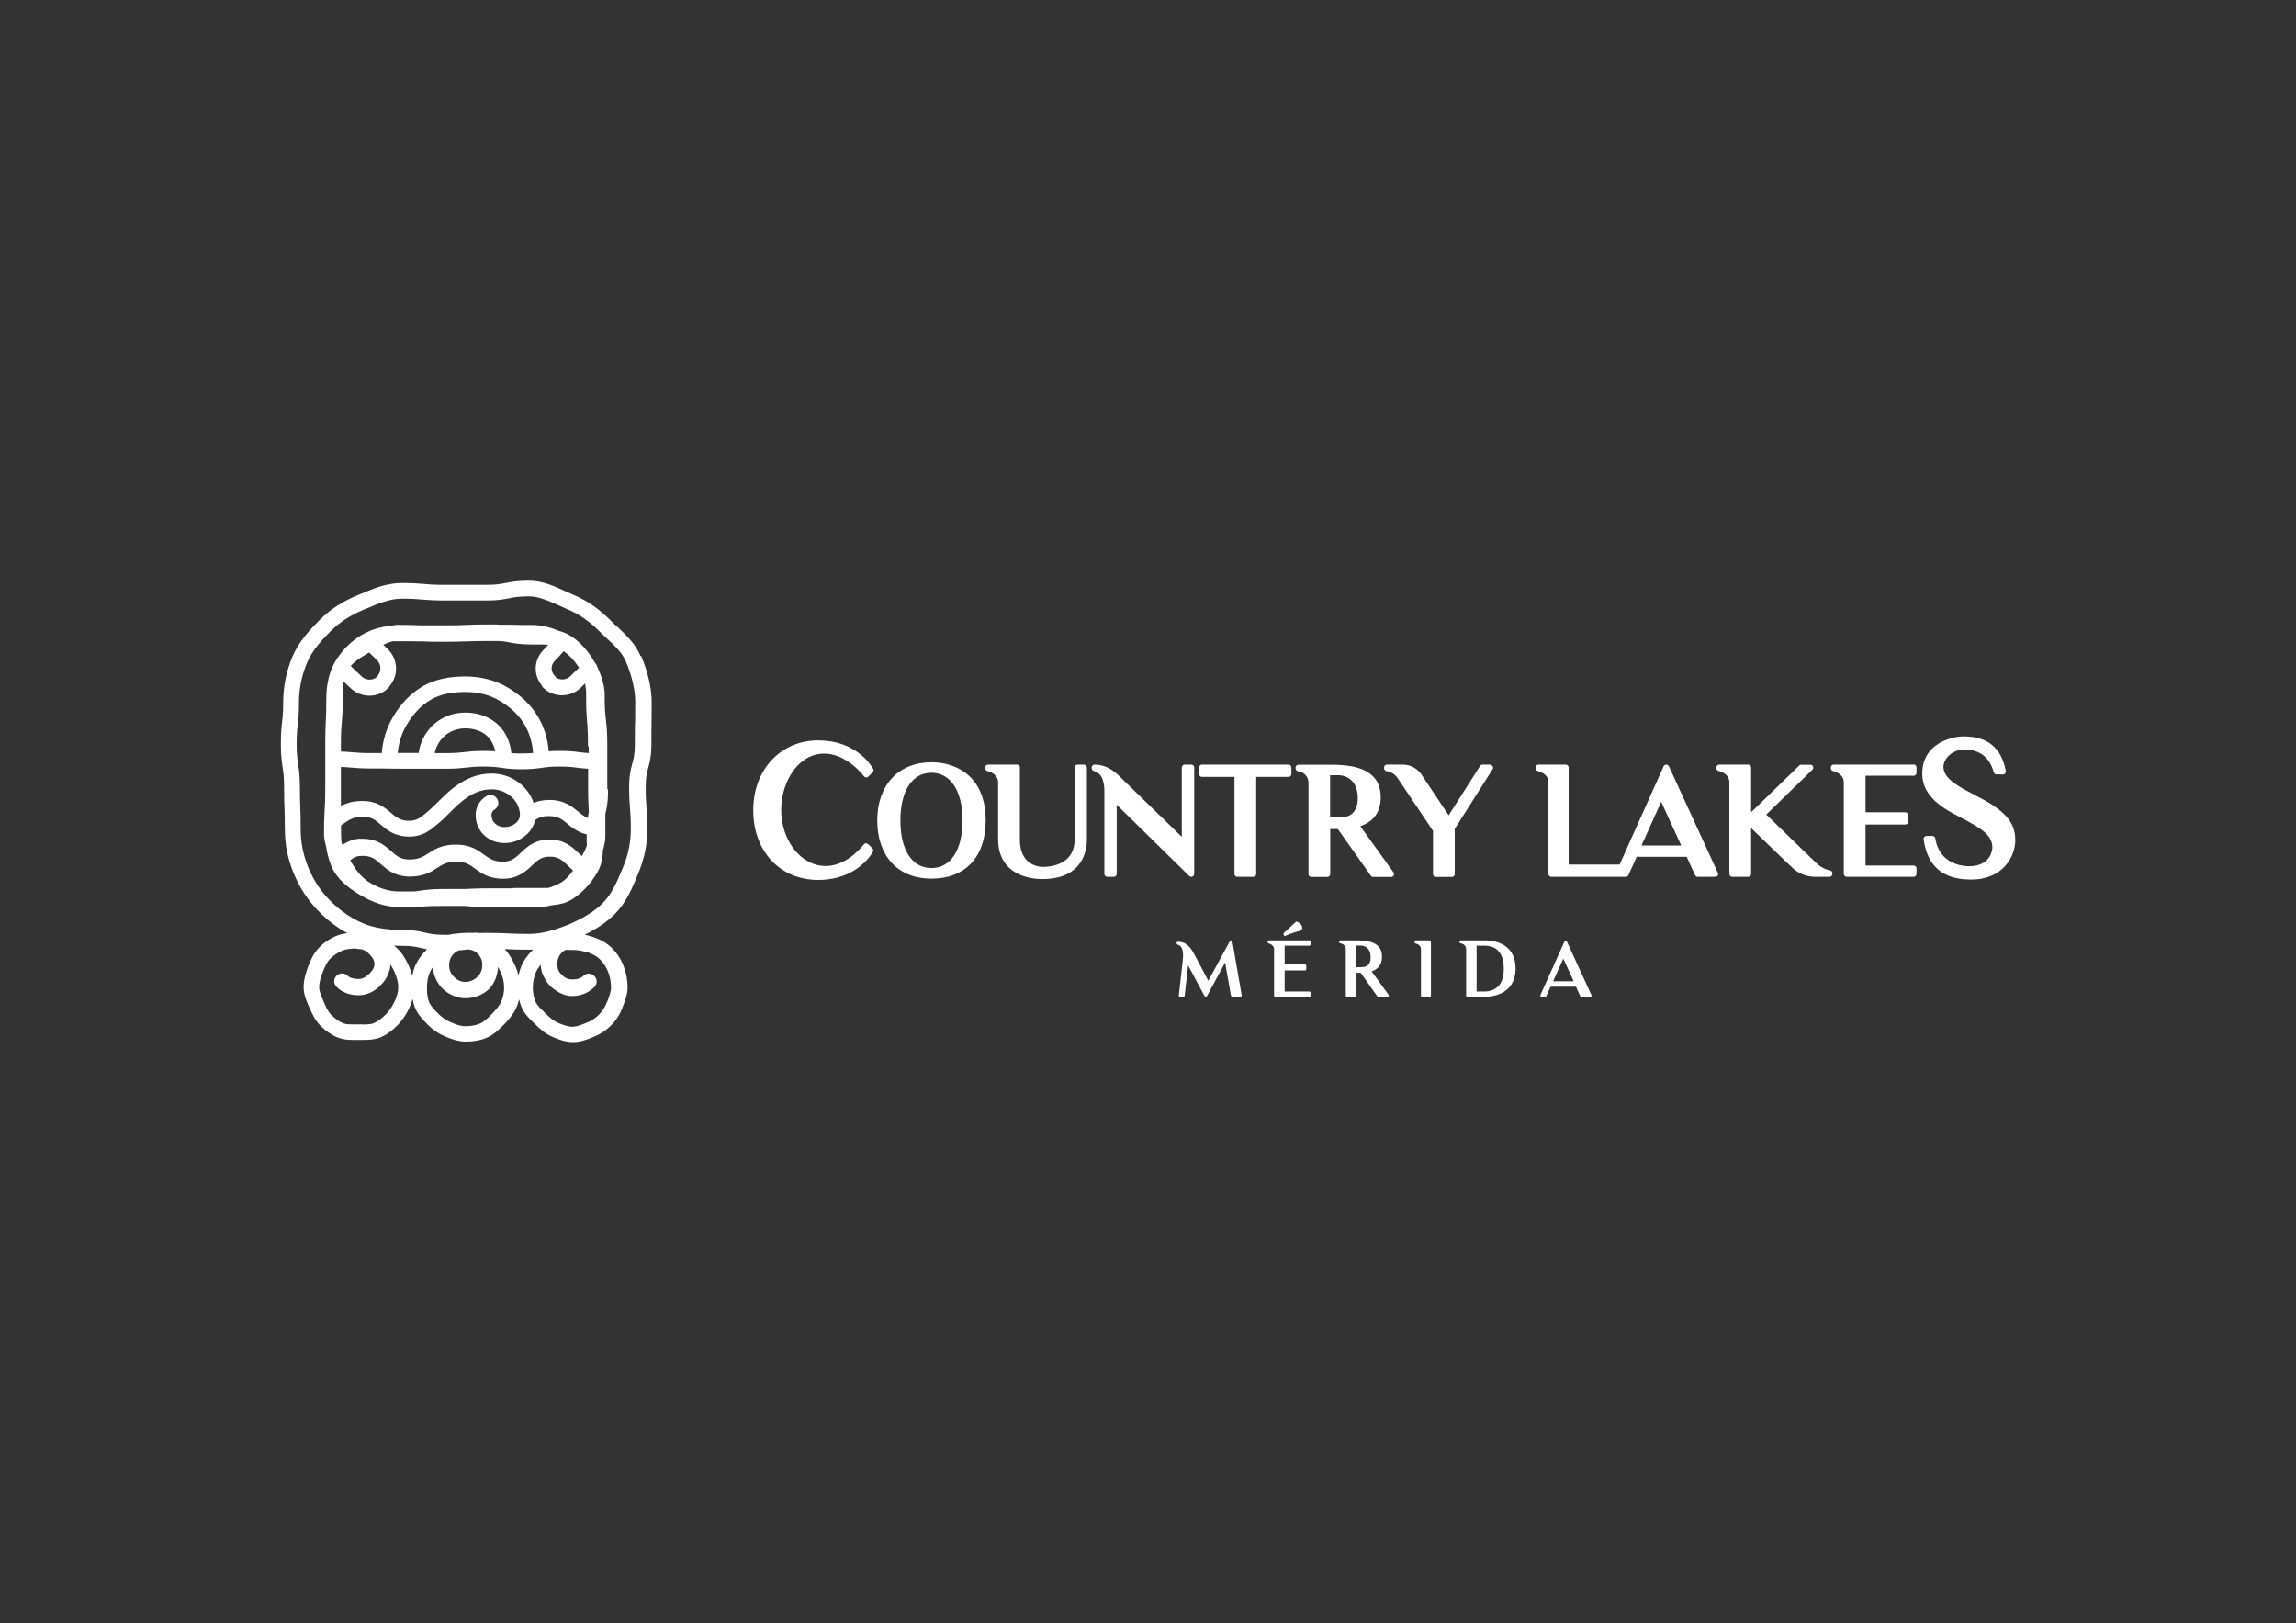 <?xml version="1.0" encoding="UTF-8"?>
<svg id="Capa_22" data-name="Capa 22" xmlns="http://www.w3.org/2000/svg" viewBox="0 0 177.4 125.4">
  <rect x="0" y="0" width="177.4" height="125.4" fill="#333333" stroke="none"/>
  <defs>
    <style>
      .cls-1 {
        fill: #fff;
        stroke-width: 0px;
      }
    </style>
  </defs>
  <g>
    <path class="cls-1" d="M49.49,50.68c-.39-.94-1.1-1.61-1.79-2.25-.18-.16-.35-.33-.52-.5-.91-.91-1.83-1.54-2.88-1.98-.21-.09-.43-.19-.65-.29-.82-.38-1.75-.8-2.79-.8-.88,0-1.32.09-1.75.17-.39.08-.76.15-1.52.15-.82,0-1.22,0-1.63,0-.41,0-.82,0-1.64,0s-1.18-.03-1.58-.07c-.41-.03-.84-.07-1.68-.07-1.18,0-2.19.42-3.16.83l-.27.11c-1.2.5-2.13,1.11-2.93,1.91-.76.76-1.61,1.67-2.11,2.85-.47,1.13-.71,2.31-.71,3.51,0,.78-.04,1.16-.09,1.57-.05.42-.09.85-.09,1.7s.07,1.3.13,1.72c.06.4.12.77.12,1.54,0,.83.01,1.25.03,1.66.01.41.03.81.03,1.61,0,1.21.23,2.34.7,3.46.48,1.14,1.12,2.1,1.96,2.94.69.69,1.4,1.23,2.17,1.64-.25.03-.51.08-.75.17-.52.2-1.02.52-1.42.93-.43.43-.67.98-.85,1.45-.18.49-.36,1.03-.36,1.61s.21,1.06.4,1.49l.05.1c.2.46.42.97.84,1.39.42.42.89.74,1.36.93.37.15.75.18,1.13.18.09,0,.17,0,.26,0,.08,0,.16,0,.24,0h.19c.47,0,.95,0,1.42-.18.46-.18.9-.49,1.35-.94.36-.36.67-.81.92-1.34.11-.24.19-.47.26-.7.04.23.1.47.2.7.23.54.63.93.99,1.3.39.39.82.68,1.34.9.45.19.98.39,1.59.39s1.16-.1,1.63-.31c.53-.23.92-.62,1.27-.97l.02-.02c.31-.31.7-.74.96-1.29.1-.21.17-.43.23-.67.06.24.13.48.23.69.21.45.55.78.85,1.07.06.06.13.12.19.18.34.34.76.72,1.3.95.46.2,1,.41,1.6.41s1.1-.21,1.55-.39l.05-.02c.51-.21.97-.51,1.35-.9.37-.37.66-.82.87-1.37l.02-.06c.17-.44.37-.93.37-1.51,0-.53-.1-1.07-.3-1.61-.2-.52-.51-1.01-.9-1.4-.36-.36-.81-.63-1.42-.85-.22-.08-.46-.14-.69-.19.95-.46,1.72-.99,2.32-1.59.87-.87,1.35-2,1.8-3.1.48-1.16.72-2.29.72-3.47,0-.84-.03-1.27-.07-1.68-.03-.41-.06-.79-.06-1.59,0-.74.09-1.08.2-1.47.11-.42.24-.9.24-1.79,0-.81,0-1.22.01-1.62,0-.41.01-.82.01-1.64,0-1.09-.27-2.29-.81-3.58ZM30.48,77.38c-.19.4-.41.73-.68,1-.33.33-.64.55-.94.67-.25.1-.6.1-.96.09h-.2c-.09,0-.17,0-.26,0-.35,0-.67.01-.9-.08-.32-.13-.66-.36-.96-.67-.25-.25-.41-.62-.58-1.02l-.04-.1c-.15-.35-.3-.68-.3-1,0-.4.14-.82.28-1.18.13-.35.31-.75.57-1.02.28-.28.63-.51.99-.65.28-.11.62-.13.99-.14.07.03.14.04.22.04.3,0,.55.11.78.34.16.16.28.31.35.44.06.12.09.24.09.36,0,.1-.02.19-.04.27-.07.16-.19.34-.38.52-.26.25-.52.38-.8.38-.4,0-.68-.08-.85-.25h0c-.24-.24-.62-.24-.86,0-.12.12-.18.27-.18.43s.06.31.18.43c.43.43,1.02.65,1.71.65.6,0,1.2-.27,1.68-.75.28-.28.5-.6.62-.94.1-.23.15-.46.15-.7.12.18.23.39.33.61.19.46.28.81.28,1.15s-.09.7-.28,1.11ZM31.85,75.38c-.07-.28-.17-.53-.25-.73-.23-.54-.53-1.01-.91-1.38-.07-.07-.15-.14-.23-.21.19,0,.38.01.58.01.75,0,1.11.08,1.5.17.14.03.28.06.45.1-.29.29-.68.73-.93,1.32-.09.23-.16.47-.21.72ZM38.73,77.38c-.14.3-.37.59-.72.95l-.02.02c-.3.3-.58.58-.9.72-.31.14-.7.21-1.14.21-.38,0-.74-.14-1.11-.3-.37-.16-.68-.37-.96-.65-.3-.3-.58-.58-.72-.9-.12-.28-.17-.63-.17-1.14,0-.43.07-.8.21-1.15.06-.15.15-.29.25-.44.05,1.01.68,1.86,1.57,2.22.3.13.61.2.93.2.7,0,1.37-.26,1.83-.71.32-.32.54-.76.64-1.25.04-.15.06-.3.06-.46.09.16.16.32.23.47.16.35.24.71.24,1.11,0,.42-.07.78-.23,1.1ZM34.7,74.57c0-.53.28-.95.75-1.15.21-.01.39-.03.56-.05.06,0,.12-.01.18-.02,0,0,.02,0,.03,0,.17.03.31.08.43.13.31.18.53.48.6.83,0,.08.01.16.01.25,0,.1,0,.19-.02.28-.14.58-.67,1.02-1.29,1.02-.16,0-.31-.03-.45-.09-.18-.08-.33-.21-.44-.32-.24-.24-.36-.54-.36-.9ZM40.29,74.64c-.1.22-.17.46-.23.71-.06-.23-.13-.46-.23-.69-.2-.43-.44-.92-.83-1.33.06,0,.13,0,.19,0,.41.02.83.04,1.66.04.11,0,.22,0,.33-.01-.43.44-.71.84-.9,1.27ZM45.39,73.56c.44.16.76.34.98.57.27.27.49.61.62.97.15.4.22.79.22,1.18,0,.35-.14.7-.28,1.07l-.03.06c-.16.4-.35.7-.6.96-.28.28-.59.49-.95.63l-.05.02c-.38.15-.73.3-1.08.3-.37,0-.74-.15-1.12-.31-.35-.15-.65-.42-.92-.69-.07-.07-.14-.13-.2-.2-.25-.23-.48-.46-.59-.7-.15-.32-.22-.71-.22-1.14,0-.4.08-.8.23-1.15.08-.19.21-.39.38-.6,0,.38.12.76.33,1.1.11.2.24.38.41.55.15.15.32.27.49.38.39.26.79.39,1.21.39.65,0,1.26-.25,1.7-.69.12-.12.18-.27.18-.43s-.06-.31-.18-.43c-.24-.24-.62-.24-.86,0-.18.18-.46.27-.84.27-.22,0-.41-.06-.55-.14-.09-.06-.18-.14-.27-.23-.09-.09-.16-.17-.22-.26-.08-.16-.12-.35-.12-.55,0-.5.24-.91.63-1.1.12-.01.25-.01.39,0h.15c.41,0,.8.07,1.16.2ZM49.06,55.89c0,.41-.01.82-.01,1.64,0,.74-.09,1.08-.2,1.47-.11.42-.24.9-.24,1.79,0,.84.03,1.27.07,1.68.03.41.06.79.06,1.59,0,1.02-.2,2-.63,3.01-.43,1.03-.83,2-1.54,2.7-.63.63-1.51,1.18-2.66,1.66-1.18.49-2.15.72-3.05.72-.8,0-1.19-.02-1.6-.04-.41-.02-.83-.04-1.66-.04-.24,0-.46,0-.67.01-.01,0-.03,0-.04-.01-.06-.01-.12-.02-.17-.02-.05,0-.09.01-.13.02-.52-.03-1.45.03-1.92.15-.1,0-.21,0-.33,0-.75,0-1.11-.08-1.5-.17-.41-.1-.89-.21-1.77-.21-1.24,0-2.17-.16-3.02-.51-.91-.38-1.74-.95-2.53-1.74-.73-.73-1.28-1.56-1.69-2.55-.4-.97-.6-1.95-.6-2.99,0-.83-.01-1.25-.03-1.66-.01-.41-.03-.81-.03-1.61,0-.86-.07-1.3-.13-1.72-.06-.4-.12-.77-.12-1.54s.04-1.16.09-1.57c.05-.42.09-.85.09-1.7,0-1.03.21-2.06.62-3.04.41-.98,1.13-1.75,1.84-2.46.69-.69,1.49-1.21,2.54-1.65l.27-.11c.9-.38,1.75-.74,2.69-.74.79,0,1.18.03,1.58.07.41.03.84.07,1.68.07s1.22,0,1.63,0c.41,0,.82,0,1.64,0,.88,0,1.32-.09,1.75-.17.39-.08.76-.15,1.52-.15s1.51.34,2.29.69c.23.1.46.21.68.3.9.38,1.7.92,2.49,1.72.18.18.36.35.55.52.62.58,1.21,1.13,1.5,1.83.47,1.13.71,2.18.71,3.11,0,.81,0,1.22-.01,1.62Z"/>
    <path class="cls-1" d="M46.92,60.89c0-.87,0-1.3,0-1.73,0-.43,0-.86,0-1.72s-.05-1.35-.1-1.79c-.05-.43-.1-.83-.1-1.66,0-.11,0-.22,0-.33,0-.04,0-.07,0-.11,0-.07-.01-.14-.02-.22,0-.04-.01-.09-.02-.13,0-.06-.02-.13-.03-.19,0-.05-.02-.09-.03-.14-.01-.06-.02-.12-.04-.18-.01-.05-.02-.09-.04-.14-.02-.06-.03-.12-.05-.17-.01-.05-.03-.09-.05-.14-.02-.06-.04-.11-.06-.17-.02-.05-.04-.09-.05-.14-.02-.06-.04-.11-.07-.16-.02-.05-.04-.09-.06-.13-.01-.03-.02-.05-.04-.08-.02-.11-.08-.22-.16-.31,0-.02-.02-.04-.03-.05-.58-1-1.23-1.7-1.99-2.14-.06-.04-.13-.07-.19-.1-.02-.01-.04-.02-.06-.03-.05-.02-.09-.04-.14-.06-.03-.01-.06-.02-.09-.03-.04-.02-.09-.03-.13-.05-.03-.01-.07-.02-.1-.03-.04-.01-.07-.02-.11-.03-.09-.04-.19-.07-.28-.11-.07-.03-.14-.06-.21-.08-.11-.03-.21-.06-.32-.09-.07-.02-.13-.04-.2-.05-.11-.03-.23-.04-.34-.06-.06,0-.11-.02-.17-.03-.17-.02-.34-.03-.5-.03-.86,0-1.29,0-1.72-.02-.08,0-.17,0-.26,0-.17,0-.35,0-.56,0-.09,0-.18-.01-.28-.02-.05,0-.1,0-.15,0-.15,0-.31,0-.48,0-.88,0-1.32.02-1.75.04-.44.02-.85.03-1.7.03-.19,0-.37,0-.52,0-.45,0-.76,0-1.05,0h-.13c-.43-.02-.88-.04-1.75-.04-.09,0-.18,0-.27.02-.03,0-.06,0-.09.01-.06,0-.12.02-.19.03-.05,0-.11.01-.16.02-.04,0-.09,0-.13.02-.06,0-.11.02-.17.03-.05,0-.1.02-.14.02-.05.01-.1.02-.16.04-.05.01-.1.02-.15.03-.05.01-.1.03-.15.04-.05.01-.1.03-.15.04-.05.02-.1.03-.14.05-.05.02-.1.03-.15.05-.05.02-.1.04-.14.06-.05.02-.09.04-.14.06-.05.02-.1.05-.15.07-.04.02-.08.04-.12.06-.09.05-.18.09-.26.14-.82.48-1.56,1.23-2.07,2.11-.02.04-.04.07-.06.11-.02.04-.04.08-.06.13,0,0,0,0,0,0,0,0,0,0,0,0-.35.71-.53,1.59-.53,2.6,0,.85-.02,1.26-.04,1.7-.02.43-.04.88-.04,1.75v3.45c0,.84-.02,1.25-.05,1.69,0,.07,0,.13-.01.2-.01.2-.02.41-.03.68h0c0,.24-.01.52-.01.88,0,.09,0,.17.01.26,0,.03,0,.05.01.08,0,.06.01.12.02.18,0,.03.01.07.02.1.01.06.02.11.04.17,0,.03.02.07.03.11.01.05.02.09.04.14.01.1.03.19.05.29.01.07.02.15.04.22.02.11.05.2.08.31.02.06.03.13.05.19.03.11.07.21.11.31.02.05.03.1.05.15.06.14.13.28.2.41.53.91,1.46,1.53,2.21,1.96.95.55,1.9.83,2.81.83.09,0,.17,0,.24,0,.03,0,.05,0,.08,0,.05,0,.1,0,.15,0,.02,0,.05,0,.07,0,.04,0,.09,0,.13,0,.03,0,.05,0,.07,0,.04,0,.07,0,.11,0,.02,0,.04,0,.07,0,.03,0,.07,0,.1,0,.02,0,.04,0,.07,0,.03,0,.05,0,.08,0,.03,0,.05,0,.07,0,.02,0,.04,0,.05,0,.03,0,.06,0,.09-.01,0,0,0,0,.01,0,.02,0,.03,0,.05,0,.11,0,.22-.01.33-.02.43-.03.84-.05,1.69-.05.1,0,.19,0,.28,0,.02,0,.04,0,.05,0,.07,0,.13,0,.19,0,.02,0,.04,0,.06,0,.05,0,.11,0,.16,0,.02,0,.03,0,.05,0,.05,0,.1,0,.15,0,.01,0,.03,0,.04,0,.05,0,.09,0,.14,0,.01,0,.03,0,.04,0,.04,0,.08,0,.11,0,.02,0,.05,0,.07,0s.05,0,.07,0c.04,0,.08,0,.12,0h.14c.44.05.89.09,1.78.09.11,0,.21,0,.31,0,.03,0,.06,0,.09,0,.06,0,.13,0,.18,0,.03,0,.06,0,.09,0,.05,0,.11,0,.16,0,.03,0,.05,0,.08,0,.05,0,.09,0,.14,0,.02,0,.05,0,.07,0,.04,0,.09,0,.13,0,.02,0,.04,0,.06,0,.04,0,.09,0,.13,0,0,0,.02,0,.03,0,.09,0,.17-.01.26-.02.08,0,.17.02.26.03.01,0,.03,0,.04,0,.04,0,.08,0,.13.01.02,0,.04,0,.06,0,.04,0,.08,0,.13,0,.03,0,.05,0,.08,0,.04,0,.09,0,.13,0,.03,0,.06,0,.09,0,.05,0,.1,0,.15,0,.03,0,.06,0,.09,0,.06,0,.12,0,.19,0,.03,0,.06,0,.09,0,.1,0,.2,0,.31,0,.12,0,.24,0,.37-.01.04,0,.08,0,.12-.01.08,0,.16-.01.24-.02.05,0,.1-.02.15-.02.07-.01.14-.02.21-.03.05,0,.1-.02.15-.03.06-.01.12-.02.18-.04.08,0,.16-.02.23-.03.06,0,.13-.01.18-.02.09-.01.17-.03.25-.05.05-.01.1-.02.15-.03.09-.02.17-.05.25-.08.04-.01.08-.02.11-.04.11-.05.22-.1.33-.16.78-.46,1.52-1.22,2.06-2.17.04-.07.08-.15.11-.22.01-.02.02-.05.03-.07.02-.05.04-.1.06-.15.01-.03.02-.06.03-.09.02-.04.03-.09.04-.13,0-.03.02-.06.02-.09.01-.04.02-.09.03-.13,0-.03.01-.06.02-.09,0-.04.02-.08.02-.12,0-.03,0-.06.01-.09,0-.04.01-.08.02-.12,0-.03,0-.06,0-.08,0-.04,0-.08.01-.12,0-.03,0-.05,0-.08,0-.02,0-.04,0-.06.02-.05.03-.1.04-.14.01-.05.03-.09.04-.14.02-.06.03-.13.04-.19,0-.04.02-.08.03-.13.01-.07.02-.14.03-.21,0-.03.01-.07.01-.1,0-.1.01-.21.01-.31,0-.16,0-.29,0-.42,0-.12,0-.23,0-.34,0-.03,0-.05,0-.08,0-.07,0-.14,0-.21,0-.04,0-.07,0-.11,0-.05,0-.11,0-.16,0-.04,0-.08,0-.13,0-.03,0-.06,0-.09v-.07c.11-.46.21-.93.21-1.85ZM42.62,51.64c0-.22.09-.43.26-.6.27-.27.4-.42.52-.56.05-.06.1-.11.15-.17,0,0,.01,0,.02.01.09.07.18.14.27.21.02.02.05.04.07.06.09.08.18.17.27.26.01.01.02.02.03.04.08.09.16.18.23.27.02.02.04.05.05.07.08.11.16.22.24.34,0,0,0,.01.01.02-.02.02-.04.03-.05.05-.02.02-.05.04-.07.06-.03.03-.05.05-.08.08-.12.11-.25.23-.46.45,0,0,0,0,0,0-.3.3-.77.34-1.11.12-.03-.05-.06-.09-.1-.13-.16-.16-.25-.37-.25-.59h0ZM27.16,51.39s.04-.04.05-.06c.04-.04.09-.08.13-.12.01-.01.03-.03.04-.04.06-.05.12-.1.19-.15.02-.01.03-.02.05-.04.05-.04.1-.07.15-.11.03-.02.05-.03.08-.05.05-.03.09-.06.14-.09.03-.02.05-.03.08-.05.05-.03.11-.06.16-.1.02-.01.04-.03.07-.04.07-.04.15-.09.22-.13h0s.07.07.11.1c.13.12.26.25.51.5.17.17.25.4.25.62,0,.23-.08.45-.25.62-.03.03-.05.06-.07.09-.34.25-.84.21-1.15-.1-.27-.27-.41-.39-.54-.52-.08-.08-.17-.15-.28-.27.02-.02.04-.04.06-.07ZM44.3,67.21c-.06.08-.11.16-.17.24-.02.02-.04.05-.06.07-.07.08-.13.16-.2.23,0,0-.01.01-.02.02-.07.07-.13.13-.2.19-.02.02-.04.03-.06.05-.08.06-.16.12-.24.17-.08.05-.16.09-.24.13-.03.01-.06.03-.09.04-.05.03-.11.05-.16.07-.04.01-.07.03-.11.04-.05.02-.1.04-.15.06-.04.01-.08.02-.12.04-.04.01-.08.02-.12.04-.1,0-.2,0-.31,0-.02,0-.05,0-.07,0-.14,0-.29,0-.44,0-.13,0-.27,0-.4,0-.11,0-.21,0-.31,0-.03,0-.05,0-.08,0-.07,0-.13,0-.19,0-.02,0-.05,0-.07,0-.06,0-.12,0-.17,0-.02,0-.04,0-.06,0-.05,0-.11,0-.16,0-.02,0-.03,0-.05,0-.05,0-.1,0-.15,0-.01,0-.02,0-.03,0-.16,0-.3.02-.44.03-.02,0-.05,0-.07,0-.02,0-.04,0-.05,0-.03,0-.07,0-.1,0-.03,0-.05,0-.08,0-.03,0-.06,0-.1,0-.03,0-.06,0-.09,0-.03,0-.07,0-.1,0-.03,0-.06,0-.1,0-.04,0-.08,0-.11,0-.03,0-.07,0-.1,0-.04,0-.09,0-.13,0-.04,0-.07,0-.11,0-.05,0-.11,0-.17,0-.03,0-.06,0-.1,0-.1,0-.2,0-.31,0-.88,0-1.33.03-1.77.05h-.13s-.02,0-.03,0c-.03,0-.06,0-.09,0-.02,0-.03,0-.05,0-.03,0-.07,0-.1,0-.02,0-.04,0-.06,0-.03,0-.07,0-.1,0-.02,0-.05,0-.07,0-.04,0-.07,0-.11,0-.03,0-.06,0-.09,0-.04,0-.07,0-.11,0-.04,0-.08,0-.11,0-.04,0-.07,0-.11,0-.05,0-.1,0-.15,0-.03,0-.06,0-.09,0-.09,0-.18,0-.28,0-.91,0-1.37.07-1.82.13-.1.02-.21.03-.32.05-.01,0-.02,0-.04,0-.07,0-.14,0-.23.01,0,0-.01,0-.01,0-.04,0-.07,0-.11,0-.02,0-.04,0-.05,0-.03,0-.06,0-.09,0-.02,0-.05,0-.08,0-.03,0-.06,0-.09,0-.03,0-.07,0-.11,0-.03,0-.05,0-.08,0-.04,0-.09,0-.13,0-.02,0-.05,0-.07,0-.07,0-.15,0-.22,0-.09,0-.18,0-.27-.01-.63-.05-1.27-.26-1.92-.64-.57-.33-1.03-.84-1.51-1.66l-.05-.09s.07-.06.11-.09c0,0,.01,0,.02-.01.04-.03.07-.05.11-.08.01,0,.03-.02.04-.02.04-.02.07-.04.11-.06,0,0,.02,0,.03-.01.05-.02.1-.04.15-.05.01,0,.03,0,.04,0,.04-.01.08-.02.13-.02.02,0,.03,0,.05,0,.06,0,.12-.01.19-.01.67,0,.98.27,1.4.65.48.42,1.08.95,2.21.95s1.66-.37,2.13-.67c.42-.27.75-.48,1.48-.48s1.03.24,1.45.54c.47.35,1.06.78,2.17.78s1.74-.56,2.22-1.02c.42-.4.73-.69,1.39-.69.58,0,.89.22,1.24.55.05.05.1.09.15.15.07.07.15.14.22.21.03.03.06.05.09.08.05.04.1.09.15.13,0,0,0,0,0,0,0,0-.01.02-.02.03ZM45.34,65.1c0,.08,0,.15,0,.23,0,.03-.02.05-.03.08-.04.09-.08.18-.12.28-.02.04-.03.07-.05.11-.05.1-.1.2-.16.3,0,.01-.01.02-.02.04-.01-.01-.03-.02-.04-.04-.07-.07-.15-.14-.23-.21-.48-.46-1.08-1.03-2.23-1.03s-1.74.56-2.22,1.02c-.42.4-.73.69-1.39.69-.7,0-1.03-.24-1.45-.54-.47-.35-1.06-.78-2.17-.78s-1.66.37-2.13.67c-.42.27-.75.48-1.48.48-.67,0-.98-.27-1.4-.65-.48-.42-1.08-.95-2.21-.95-.08,0-.16,0-.23,0-.02,0-.05,0-.07,0-.05,0-.1.01-.15.02-.03,0-.05,0-.08.01-.04,0-.09.02-.13.03-.02,0-.05.01-.07.02-.04.01-.08.02-.12.04-.02,0-.04.01-.06.02-.05.02-.1.04-.14.06,0,0-.02,0-.03.01-.06.03-.11.05-.16.08-.01,0-.03.02-.04.02-.04.02-.07.04-.11.06-.02.01-.03.02-.05.03-.03.02-.06.04-.09.06,0,0-.02.01-.02.02-.03-.06-.05-.12-.07-.18,0-.07-.01-.15-.02-.23,0-.04,0-.09-.01-.13,0-.13-.01-.27-.01-.41,0-.1,0-.19,0-.28,0-.04,0-.07,0-.1,0-.07,0-.13,0-.19,0,0,0,0,0,0,.07-.05.14-.09.21-.14.42-.29.75-.52,1.46-.52s.99.26,1.41.62c.48.41,1.07.91,2.2.91,1.03,0,1.63-.51,2.07-.88l.11-.09c.29-.23.57-.51.87-.81.36-.36.73-.73,1.16-1.06.73-.56,1.4-.81,2.16-.81,1.17,0,2.17.91,2.17,1.97,0,0,0,.02,0,.03,0,0,0,0,0,0,0,0,0,.01,0,.01,0,0,0,0,0,0,0,0,0,0,0,0,0,0,0,0,0,0-.02.54-.63.91-1.18.91-.59,0-1.02-.4-1.02-.94,0-.19.12-.35.23-.41,0,0,0,0,0,0,.29-.17.39-.54.22-.83-.17-.29-.54-.39-.83-.22-.52.3-.84.85-.84,1.47,0,1.23.96,2.16,2.24,2.16,1.15,0,2.14-.77,2.35-1.77.01,0,.02-.02.03-.02.01,0,.03-.02.04-.03.03-.02.06-.04.09-.05.01,0,.02-.01.04-.02.04-.02.09-.05.14-.07,0,0,.01,0,.02,0,.04-.02.08-.03.13-.05.02,0,.03,0,.05-.01.04-.01.08-.02.11-.03.02,0,.04,0,.06-.01.04,0,.09-.01.13-.02.02,0,.04,0,.06,0,.07,0,.14,0,.21,0,.69,0,.99.26,1.42.61.05.04.1.08.15.13.02.01.04.03.05.04.04.03.08.06.12.09.02.02.04.03.07.05.04.03.09.06.14.09.02.01.04.03.06.04.07.04.14.08.21.12.01,0,.02.01.04.02.06.03.13.06.2.09.03.01.05.02.08.03.06.02.12.04.19.06.03,0,.06.02.09.03.02,0,.04.01.06.02v.17c0,.13,0,.26,0,.38,0,.03,0,.07,0,.1ZM45.45,62.93s0,.02,0,.04c-.01.07-.02.15-.03.23,0,0,0,0,0,0,0,0,0,0,0,0-.06-.02-.13-.05-.18-.09-.02,0-.03-.02-.05-.03-.04-.03-.09-.05-.13-.08-.02-.01-.04-.03-.06-.04-.04-.03-.08-.06-.12-.09-.02-.01-.03-.02-.05-.04-.05-.04-.11-.09-.17-.14-.48-.39-1.07-.89-2.2-.89-.5,0-.9.09-1.23.23-.43-1.3-1.74-2.27-3.23-2.27-1.04,0-1.96.34-2.91,1.06-.49.37-.91.79-1.28,1.16-.28.28-.54.54-.78.73l-.13.11c-.38.32-.7.59-1.29.59-.68,0-.99-.26-1.41-.62-.48-.41-1.07-.91-2.2-.91-.12,0-.24,0-.35.02-.03,0-.06,0-.08,0-.1.01-.2.02-.29.04,0,0-.01,0-.02,0-.1.02-.19.04-.27.07-.02,0-.04.01-.07.02-.08.02-.15.05-.22.08,0,0-.02,0-.03,0-.08.03-.15.07-.22.1-.02,0-.04.02-.05.03-.02.01-.04.02-.06.03,0-.09,0-.18,0-.27,0,0,0,0,0,0,0-.04,0-.09,0-.13,0-.04,0-.09,0-.13,0-.02,0-.04,0-.05,0-.07,0-.13,0-.21,0-.02,0-.05,0-.07,0-.06,0-.12,0-.18,0-.02,0-.05,0-.08,0-.09,0-.18,0-.28,0-.1,0-.2,0-.29,0-.04,0-.08,0-.12,0-.05,0-.09,0-.14,0-.05,0-.1,0-.14,0-.03,0-.06,0-.08,0-.05,0-.1,0-.15,0-.02,0-.03,0-.05,0-.05,0-.1,0-.15,0-.01,0-.02,0-.03,0-.05,0-.1,0-.15,0,0,0,0,0-.01,0-.11,0-.21,0-.31.33.01.56.03.8.05.37.03.75.07,1.51.07s1.09,0,1.45.01c.37,0,.73.01,1.47.01s1.09,0,1.46,0c.36,0,.73,0,1.45,0,.76,0,1.15-.05,1.53-.09.36-.04.69-.08,1.38-.08s1.02.05,1.37.1c.38.05.77.11,1.54.11s1.17-.06,1.55-.11c.35-.05.69-.1,1.37-.1s1.03.04,1.38.09c.24.03.49.06.84.08,0,.08,0,.17,0,.26,0,0,0,.01,0,.02,0,.06,0,.12,0,.18,0,.02,0,.05,0,.07,0,.04,0,.08,0,.12,0,.03,0,.06,0,.09,0,.04,0,.08,0,.13,0,.03,0,.07,0,.1,0,.05,0,.11,0,.16,0,.03,0,.06,0,.09,0,.09,0,.18,0,.28,0,.88.03,1.33.05,1.76v.07c0,.07-.02.14-.04.21ZM35.95,55.05c-.99,0-1.9.37-2.56,1.03-.58.58-.94,1.31-1.04,2.09-.21,0-.46,0-.77,0-.36,0-.63,0-.85,0,.07-.77.29-1.49.68-2.15.51-.87,1.14-1.54,1.89-1.97.69-.4,1.55-.59,2.65-.59,1,0,1.85.21,2.62.66.88.51,1.54,1.14,1.97,1.88.37.64.59,1.37.65,2.17-.23.02-.5.04-.87.04-.34,0-.6-.01-.81-.03-.09-.85-.42-1.59-.96-2.13-.64-.64-1.57-1-2.6-1ZM38.26,58.04c-.23-.02-.5-.03-.85-.03-.76,0-1.15.05-1.53.09-.36.04-.69.08-1.38.08-.39,0-.67,0-.91,0,.09-.46.32-.89.66-1.23.44-.44,1.03-.68,1.7-.68.71,0,1.33.23,1.74.64.28.28.48.67.57,1.12ZM45.49,57.67s0,.02,0,.03c0,.06,0,.12,0,.18,0,.01,0,.02,0,.04,0,.05,0,.1,0,.14,0,.02,0,.05,0,.07,0,.02,0,.03,0,.05-.29-.02-.5-.04-.72-.07-.38-.05-.77-.1-1.54-.1-.34,0-.61.01-.83.03-.08-.96-.35-1.84-.81-2.63-.54-.93-1.35-1.71-2.42-2.33-.94-.54-2.02-.82-3.23-.82-1.32,0-2.39.25-3.26.75-.03.02-.05.03-.08.05-.9.54-1.66,1.34-2.26,2.37-.49.85-.77,1.77-.84,2.75-.22,0-.49,0-.84,0-.7,0-1.04-.03-1.4-.06-.26-.02-.53-.05-.92-.06,0,0,0-.02,0-.02,0-.01,0-.03,0-.04,0-.16,0-.33,0-.53,0-.84.03-1.25.07-1.68.04-.44.07-.89.07-1.78,0-.1,0-.21,0-.31,0-.03,0-.06,0-.09,0-.08,0-.15,0-.23,0-.03,0-.06,0-.1,0-.08.01-.16.02-.25,0-.02,0-.04,0-.07.01-.11.03-.21.05-.31.12.11.25.23.49.47.82.82,2.15.84,2.96.03.04-.04.07-.09.1-.14.33-.39.5-.87.5-1.35,0-.54-.2-1.07-.61-1.48-.17-.17-.28-.28-.38-.37,0,0,.01,0,.02,0,.03-.01.06-.03.09-.04.03-.02.07-.03.1-.05.03-.01.06-.03.09-.04.03-.01.06-.03.1-.04.03-.01.06-.02.09-.03.03-.01.06-.02.1-.03.03,0,.06-.02.09-.02.03,0,.06-.02.09-.02.04,0,.08,0,.12,0,.02,0,.05,0,.07,0,.07,0,.13,0,.19,0,.86,0,1.29,0,1.72.01h.14c.38.02.82.03,1.59.03.87,0,1.32-.01,1.75-.03.42-.01.85-.03,1.71-.03.34,0,.61,0,.85,0,.04,0,.08,0,.12.01.03,0,.06,0,.08,0,.05,0,.09.01.13.02.02,0,.04,0,.06,0,.05,0,.1.02.15.03,0,0,.02,0,.03,0,.06.01.12.02.18.03.45.09.92.18,1.87.18.2,0,.39,0,.58,0,.05,0,.09,0,.14,0,.06,0,.12,0,.18,0,.11,0,.21.02.32.03-.09.09-.19.2-.35.37-.41.41-.62.94-.62,1.46,0,.44.15.89.44,1.26.03.08.08.15.14.22,0,0,0,0,0,0,0,0,0,0,0,0,0,0,0,0,0,0,0,0,0,0,0,0,0,0,0,0,0,0,0,0,0,0,0,0h0s0,0,0,0c0,0,0,0,0,0,0,0,0,0,0,0,0,0,0,0,0,0,0,0,0,0,0,0,0,0,0,0,0,0,0,0,0,0,0,0,0,0,0,0,0,0,0,0,0,0,0,0,0,0,0,0,0,0,.12.12.25.22.39.3.69.41,1.57.38,2.24-.08.11-.07.21-.16.3-.25.13-.13.23-.22.31-.3,0,0,0,.02,0,.03,0,.05.02.09.02.14,0,.04.01.08.02.12,0,.05.01.1.02.16,0,.04,0,.08.01.12,0,.06,0,.13.01.19,0,.04,0,.07,0,.11,0,.1,0,.21,0,.32,0,.89.04,1.34.07,1.77.03.43.07.84.07,1.68,0,.08,0,.16,0,.23Z"/>
  </g>
  <g>
    <g>
      <path class="cls-1" d="M62.76,58.38c1.31-.47,2.77.11,4.01,1.6.04.05.1.08.16.08.06,0,.12-.02.17-.07l.33-.34c.07-.07.08-.18.03-.26-.21-.37-1.4-2.19-4.25-2.19s-5.01,2.22-5.01,5.39,2.06,5.39,5.01,5.39c3.11,0,4.23-2.16,4.24-2.18.04-.09.02-.19-.04-.26l-.34-.33s-.1-.06-.16-.06c-.06,0-.12.03-.16.08-1.2,1.44-2.58,1.98-3.89,1.51-1.47-.53-2.5-2.24-2.5-4.15s.97-3.69,2.41-4.21Z"/>
      <path class="cls-1" d="M71.97,58.89c-2.54,0-4.19,1.76-4.19,4.49s1.57,4.5,4.19,4.5,4.19-1.68,4.19-4.5c0-3.31-2.16-4.49-4.19-4.49ZM71.97,67.06c-1.5,0-2.4-1.38-2.4-3.68s.92-3.68,2.4-3.68,2.4,1.41,2.4,3.68-.9,3.68-2.4,3.68Z"/>
      <path class="cls-1" d="M83.76,59.07h-.51c-.12,0-.22.1-.22.22v5.57c0,2-1.97,2.11-2.38,2.11,0,0-.74.05-1.27-.46-.38-.36-.58-.91-.58-1.65v-5.57c0-.12-.1-.22-.22-.22h-2.24c-.12,0-.22.1-.22.22v.06c0,.1.07.19.16.21.54.15.84.46.84.88v4.43c0,.9.28,1.62.83,2.15.87.83,2.15.89,2.51.89.05,0,.09,0,.1,0,3.18,0,3.42-2.33,3.42-3.04v-5.57c0-.12-.1-.22-.22-.22Z"/>
      <path class="cls-1" d="M92.04,59.07h-.51c-.12,0-.22.1-.22.22v5.36l-4.95-4.81s-.03-.03-.03-.03c-.31-.26-.88-.74-1.76-.74-.12,0-.22.1-.22.22v.06c0,.1.06.18.16.21.57.16.82.66.82,1.62v6.34c0,.12.1.22.22.22h.51c.12,0,.22-.1.22-.22v-5.35l5.61,5.51s.1.06.15.06c.03,0,.06,0,.09-.02.08-.03.14-.11.14-.2v-8.23c0-.12-.1-.22-.22-.22Z"/>
      <path class="cls-1" d="M99.56,59.07h-6.69c-.12,0-.22.1-.22.22v.51c0,.12.1.22.22.22h2.51v7.5c0,.12.1.22.22.22h1.24c.12,0,.22-.1.22-.22v-7.5h2.5c.12,0,.22-.1.22-.22v-.51c0-.12-.1-.22-.22-.22Z"/>
      <path class="cls-1" d="M105.11,63.83c1.04-.37,1.57-1.12,1.57-2.23s-.53-1.85-1.58-2.22c-.83-.3-1.83-.3-2.49-.3h-2.29c-.12,0-.22.1-.22.22v.06c0,.11.08.21.19.22.53.07.81.49.81.88v7.07c0,.12.1.22.22.22h1.24c.12,0,.22-.1.22-.22v-3.48c.18,0,.38,0,.59,0l2.55,3.61c.04.06.11.09.18.09h1.39c.08,0,.16-.05.2-.12.04-.07.03-.16-.02-.23l-2.56-3.56ZM104.87,62.12c-.03.15-.08.27-.14.39-.03.08-.09.17-.16.25,0,0,0,0,0,0-.06.07-.12.12-.2.18-.14.09-.32.15-.52.18-.14.02-.27.03-.41.03h-.67v-3.26h.67c.14,0,1.41.05,1.47,1.69,0,.21-.01.39-.04.52Z"/>
      <path class="cls-1" d="M115.15,59.07h-.6c-.08,0-.15.04-.19.1l-2.43,3.82c-2.07-3.11-2.13-3.2-2.13-3.2h0c-.33-.45-.86-.72-1.41-.72h-1.23c-.12,0-.22.1-.22.22v.06c0,.1.07.19.17.22l.19.04c.13.04.26.1.38.18.12.09.22.2.3.31l2.74,4.09v3.34c0,.12.1.22.22.22h1.24c.12,0,.22-.1.22-.22v-3.49l2.93-4.62c.04-.07.05-.15,0-.22-.04-.07-.11-.11-.19-.11Z"/>
      <path class="cls-1" d="M128.94,59.2c-.04-.08-.11-.13-.2-.13-.09.02-.17.05-.2.13l-3.4,7.59s0,0,0,0h-3.94v-7.5c0-.12-.1-.22-.22-.22h-2.11c-.12,0-.22.1-.22.22v.06c0,.1.07.19.16.21.38.11.83.34.83.88v7.08c0,.12.1.22.22.22h5.76c.09,0,.17-.05.2-.13l.64-1.42h3.86l.65,1.42c.04.08.11.13.2.13h1.36c.08,0,.14-.04.19-.1.04-.06.05-.14.01-.21l-3.78-8.23ZM126.83,65.32l1.52-3.38,1.55,3.38h-3.07Z"/>
      <path class="cls-1" d="M141.4,67.25l-.09-.02c-.18-.05-.36-.12-.53-.22-.15-.08-.3-.19-.43-.32l-3.88-3.76,3.57-3.47c.06-.06.08-.16.05-.24-.03-.08-.11-.14-.2-.14h-.72c-.06,0-.11.02-.15.06l-3.72,3.61v-3.46c0-.12-.1-.22-.22-.22h-2.24c-.12,0-.22.1-.22.22v.06c0,.1.07.19.16.21.38.1.84.34.84.88v7.08c0,.12.1.22.22.22h1.24c.12,0,.22-.1.22-.22v-3.55c2.26,2.19,2.92,2.83,3.15,3.02h-.01c.47.48,1.13.75,1.82.75h1.1c.12,0,.22-.1.22-.22v-.06c0-.1-.07-.19-.17-.22Z"/>
      <path class="cls-1" d="M147.86,59.07h-6.18c-.12,0-.22.1-.22.22v.06c0,.1.07.19.16.21.54.15.84.46.84.88v7.08c0,.12.1.22.22.22h5.18c.12,0,.22-.1.22-.22v-.43c0-.12-.1-.22-.22-.22h-3.72v-3.17h3.07c.12,0,.22-.1.22-.22v-.51c0-.12-.1-.22-.22-.22h-3.07v-2.82h3.72c.12,0,.22-.1.22-.22v-.43c0-.12-.1-.22-.22-.22Z"/>
      <path class="cls-1" d="M152.57,61.41c-1.13-.58-2.41-1.23-2.41-2.15,0-.76.84-1.36,1.57-1.36,1.22,0,2,.59,2.32,1.77.03.1.11.16.21.16h.5c.07,0,.13-.03.17-.08.04-.05.06-.12.05-.18-.34-1.8-1.41-2.68-3.26-2.68-.89,0-3.2.52-3.2,2.89,0,1.85,1.83,2.79,2.93,3.35l.05.03c1.72.89,2.44,1.41,2.44,2.33,0,.01-.02,1.43-1.81,1.43-.38,0-2.28-.1-2.6-2.15-.02-.11-.11-.19-.22-.19h-.46c-.06,0-.12.03-.17.08-.04.05-.06.11-.05.18.29,2.09,1.49,3.11,3.66,3.11,2.51,0,3.42-1.82,3.42-3.04,0-1.42-.82-2.34-3.14-3.49Z"/>
    </g>
    <g>
      <path class="cls-1" d="M99.28,72.31c.12-.05.22-.09.32-.13.1-.04.19-.07.27-.1.09-.03.17-.06.26-.08.09-.03.19-.05.29-.08.07-.02.12-.05.15-.1.03-.04.05-.1.05-.15,0-.08-.04-.17-.11-.26-.08-.09-.19-.17-.35-.22l-.95.87s-.04.06-.04.1c0,.02,0,.05.02.08.01.03.04.06.09.1Z"/>
      <path class="cls-1" d="M95.13,72.65s-.08.01-.1.05l-1.67,3.07-.96-1.82s-.05-.09-.08-.14c-.21-.41-.53-1.04-1.31-1.06-.02,0-.05,0-.07.03-.02.02-.03.04-.03.07v.03s.03.09.08.1c.51.12.43.9.39,1.27l-.3,2.66s0,.06.02.08c.02.02.05.03.07.03h.26c.05,0,.09-.04.1-.09l.27-2.35,1.27,2.38s.05.05.09.05h0s.07-.02.09-.05l1.41-2.6.45,2.57s.05.08.1.08h.61s.04,0,.05,0c.05-.01.08-.06.07-.11l-.72-4.16s-.04-.07-.08-.08Z"/>
      <path class="cls-1" d="M101.17,72.65h-3.13c-.06,0-.1.04-.1.1v.03s.03.08.07.1c.28.08.43.24.43.46v3.58c0,.05.04.1.1.1h2.62c.06,0,.1-.04.1-.1v-.22c0-.05-.04-.1-.1-.1h-1.9v-1.63h1.57c.06,0,.1-.04.1-.1v-.26c0-.05-.04-.1-.1-.1h-1.57v-1.45h1.9c.06,0,.1-.04.1-.1v-.22c0-.05-.04-.1-.1-.1Z"/>
      <path class="cls-1" d="M105.98,75.04c.53-.18.8-.56.8-1.13s-.27-.93-.79-1.11c-.42-.15-.93-.15-1.26-.15h-1.16c-.06,0-.1.04-.1.1v.03c0,.05.04.09.09.1.28.03.42.26.42.46v3.58c0,.05.04.1.1.1h.63c.06,0,.1-.04.1-.1v-1.77c.1,0,.2,0,.32,0l1.29,1.83s.05.04.08.04h.71s.07-.02.09-.05c.02-.03.01-.07,0-.1l-1.31-1.81ZM105.89,74.18c-.02.08-.04.14-.07.2-.02.04-.05.09-.08.13-.03.03-.06.06-.11.1-.07.04-.16.08-.27.09-.07.01-.14.02-.21.02h-.35v-1.67h.35c.07,0,.73.02.75.87,0,.11,0,.2-.02.27Z"/>
      <path class="cls-1" d="M110.47,72.65h-1.08c-.06,0-.1.04-.1.1v.03s.03.08.07.1c.2.05.43.18.43.46v3.58c0,.05.04.1.1.1h.57c.06,0,.1-.04.1-.1v-4.16c0-.05-.04-.1-.1-.1Z"/>
      <path class="cls-1" d="M114.73,72.65s-.02,0-.03,0h-1.83c-.06,0-.1.04-.1.1v.03c0,.05.04.09.09.1.27.03.42.25.42.45v3.58c0,.05.04.1.1.1h1.33s.03,0,.04,0c.26,0,1.17-.05,1.77-.64.38-.37.58-.89.58-1.54s-.19-1.18-.57-1.55c-.57-.57-1.42-.63-1.8-.63ZM115.75,76.2c-.26.26-.63.4-1.06.4h-.6v-3.54h.6c.98,0,1.5.61,1.5,1.78,0,.61-.15,1.07-.44,1.37Z"/>
      <path class="cls-1" d="M121.07,72.71s-.05-.06-.09-.06h0s-.07.02-.09.06l-1.87,4.16s-.01.07,0,.1.05.05.08.05h.28s.07-.02.09-.06l.33-.73h1.97l.33.73s.05.06.09.06h.69s.07-.02.08-.05c.02-.03.02-.06,0-.1l-1.91-4.16ZM120,75.81l.79-1.75.8,1.75h-1.59Z"/>
    </g>
  </g>
</svg>